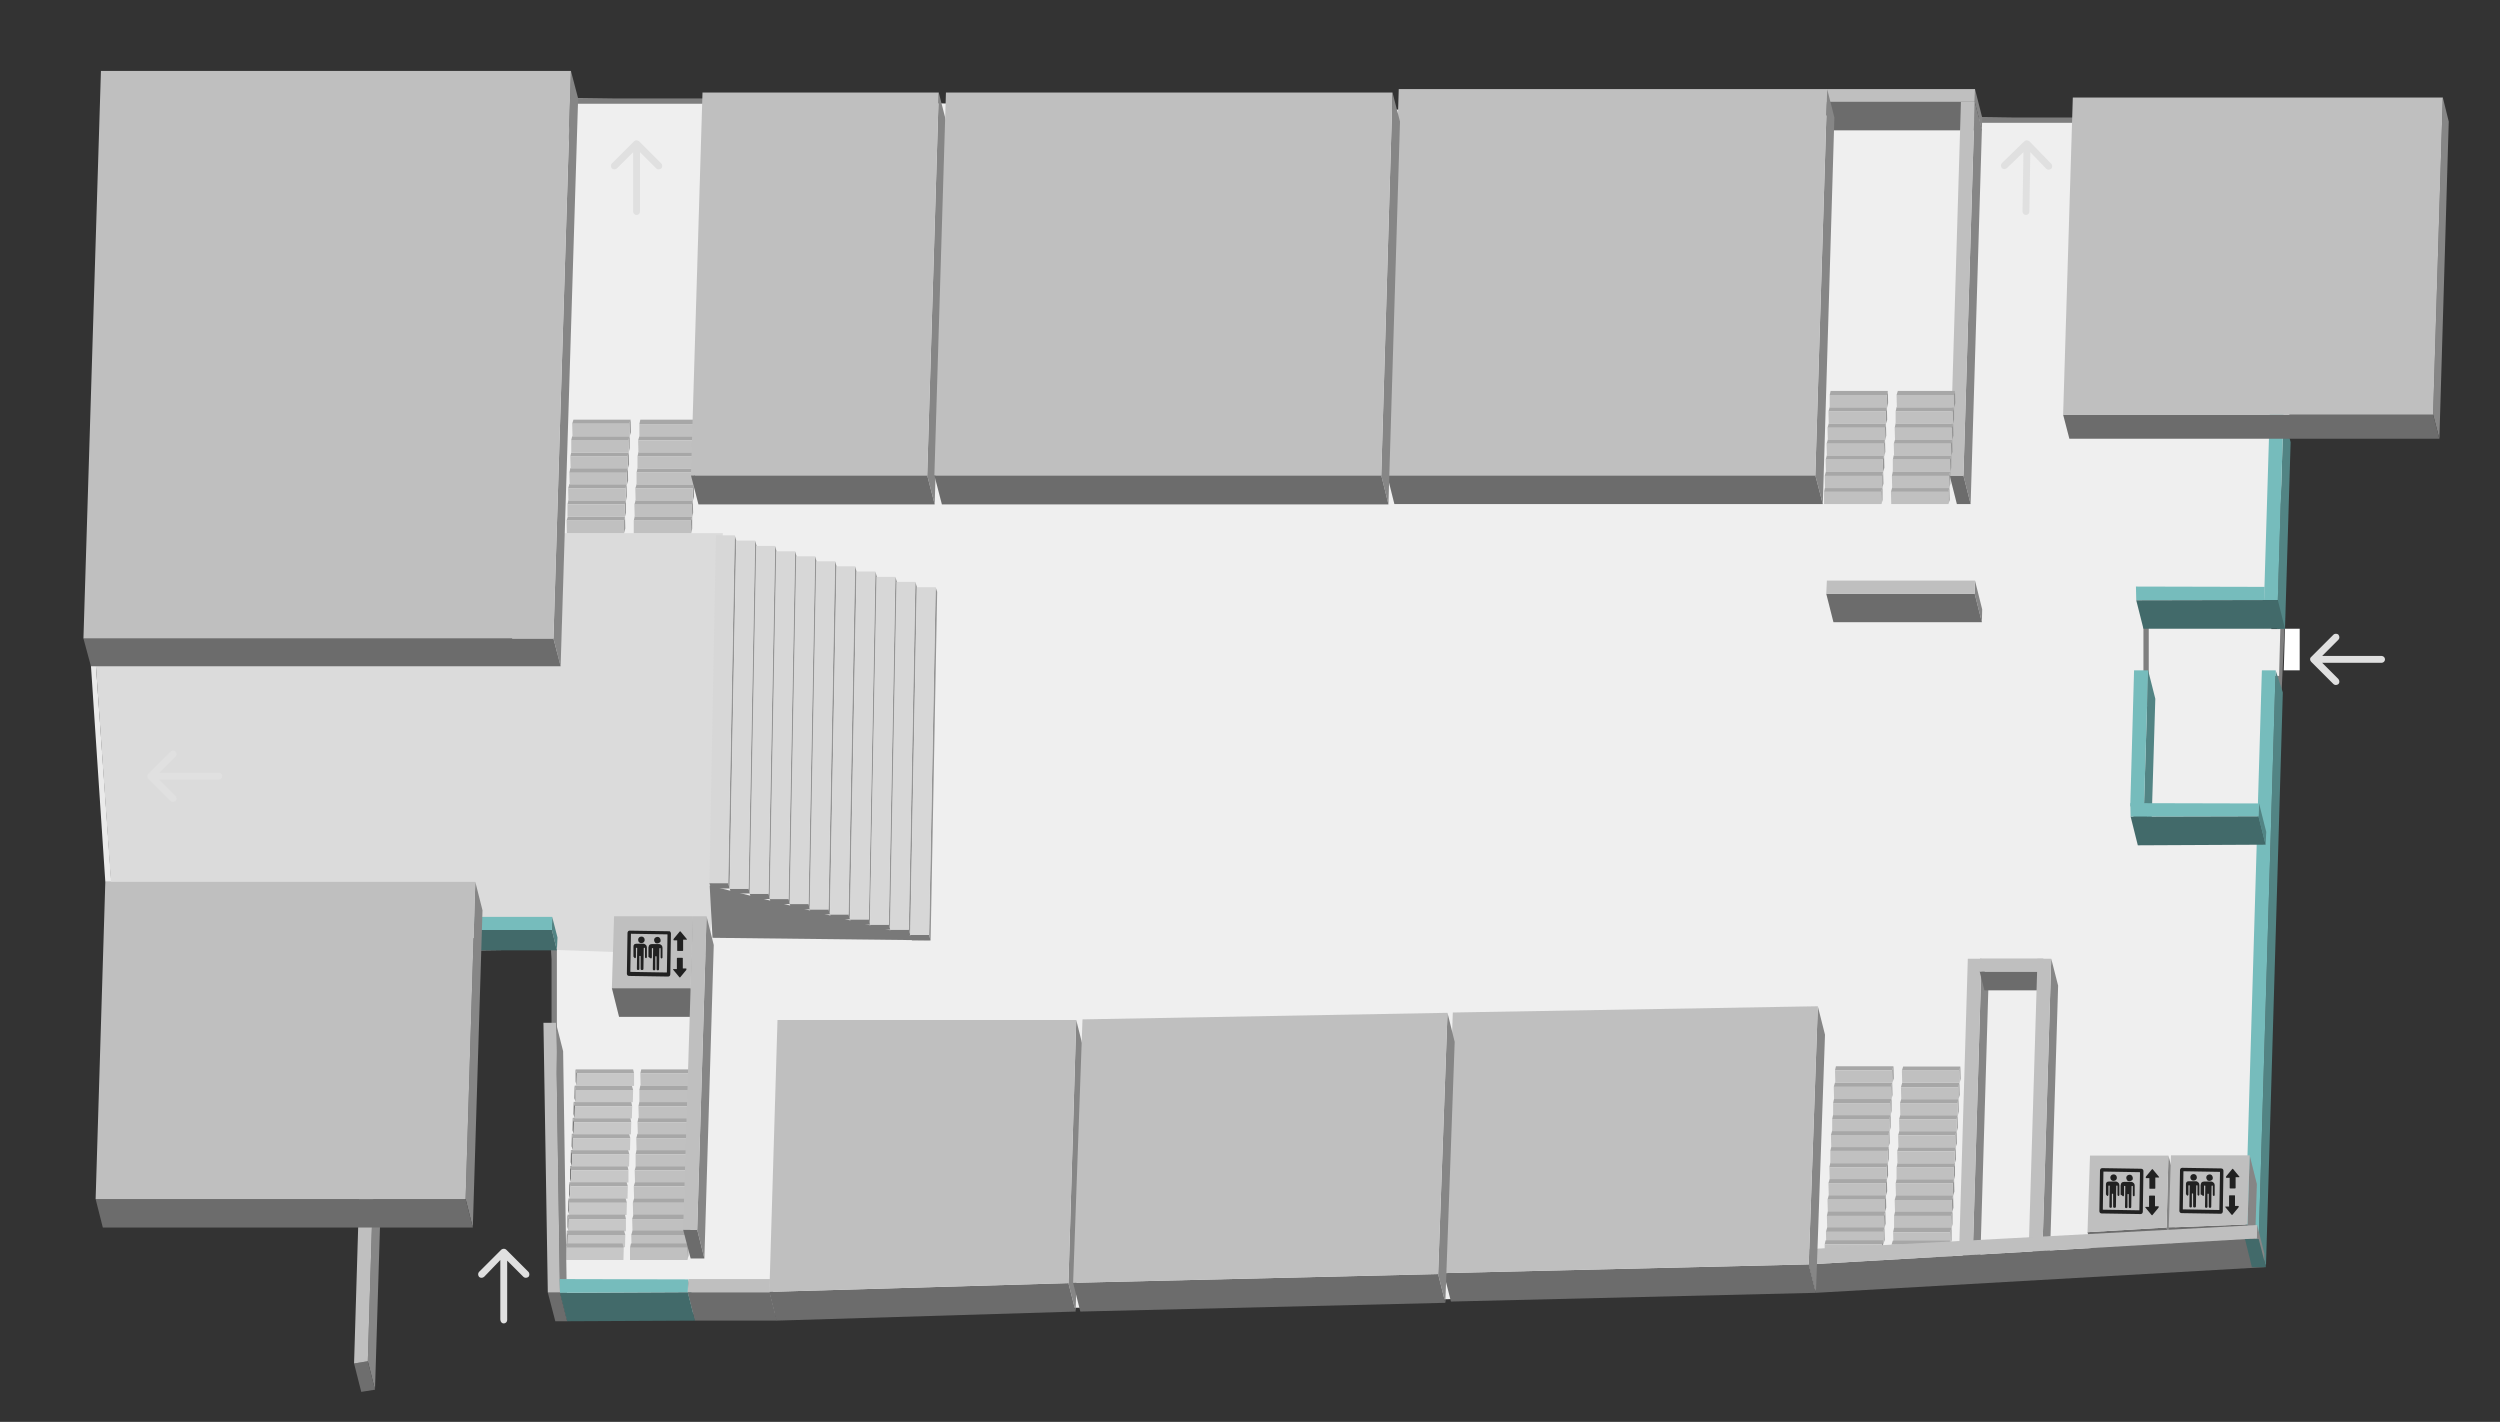 <?xml version="1.0" encoding="utf-8"?>
<!-- Generator: Adobe Illustrator 23.0.1, SVG Export Plug-In . SVG Version: 6.00 Build 0)  -->
<svg version="1.1" id="Layer_1" xmlns="http://www.w3.org/2000/svg" xmlns:xlink="http://www.w3.org/1999/xlink" x="0px" y="0px"
	 viewBox="0 0 800 455" style="enable-background:new 0 0 800 455;" xml:space="preserve">
<rect x="0" y="0" width="800" height="455" fill="#333333" stroke="none"/>
<style type="text/css">
	.st0{fill:#EFEFEF;}
	.st1{fill:#EAEAEA;}
	.st2{fill:#7F7F7F;}
	.st3{fill:#DBDBDB;}
	.st4{enable-background:new    ;}
	.st5{fill:#959595;}
	.st6{fill:#A7A7A7;}
	.st7{fill:#C0C0C0;}
	.st8{fill:#528484;}
	.st9{fill:#76BCBC;}
	.st10{fill:#FFFFFF;}
	.st11{fill:#797979;}
	.st12{fill:#A9A9A9;}
	.st13{fill:#C7C7C7;}
	.st14{fill:#426A6A;}
	.st15{fill:#858585;}
	.st16{fill:#6C6C6C;}
	.st17{fill:#BFBFBF;}
	.st18{fill:#868686;}
	.st19{fill:#6E6E6E;}
	.st20{display:none;fill:#84D3D3;}
	.st21{display:none;fill:#858585;}
	.st22{fill:#E0E0E0;}
	.st23{fill:#D7D7D7;}
	.st24{fill:#212121;}
</style>
<g id="nopointer">
	<polygon class="st0" points="183.5,31.5 742.3,39.1 727.3,183.5 721.5,400.9 585.5,412.5 437.8,416.4 231.6,421 181.5,418.4 
		176.5,303.8 153.5,304.1 173.7,110 	"/>
	<polygon class="st1" points="33.7,282.2 29.1,213 30.7,213 35.6,282.2 	"/>
	
		<rect x="716.6" y="211.7" transform="matrix(4.614633e-02 -0.999 0.999 4.614633e-02 483.661 931.692)" class="st2" width="26.1" height="1.7"/>
	<polygon class="st3" points="30.4,208.9 35.6,283.7 178.2,304 227.2,305.7 231.3,170.6 180.5,170.6 179.4,209.1 	"/>
	<g>
		<g>
			<g>
				<g>
					<g class="st4">
						<g>
							<polygon class="st5" points="625.2,373.6 625.6,372.2 625.6,376.1 625.3,377.5 							"/>
						</g>
						<g>
							<polygon class="st6" points="606.9,373.6 607.2,372.2 625.6,372.2 625.2,373.6 							"/>
						</g>
						<g>
							<polygon class="st7" points="625.2,373.6 625.3,377.5 606.9,377.5 606.9,373.6 							"/>
						</g>
					</g>
				</g>
			</g>
			<g>
				<g>
					<g class="st4">
						<g>
							<polygon class="st5" points="625.5,368.4 625.8,367.1 625.9,371 625.5,372.4 							"/>
						</g>
						<g>
							<polygon class="st6" points="607.1,368.4 607.5,367.1 625.8,367.1 625.5,368.4 							"/>
						</g>
						<g>
							<polygon class="st7" points="625.5,368.4 625.5,372.4 607.2,372.4 607.1,368.4 							"/>
						</g>
					</g>
				</g>
			</g>
			<g>
				<g>
					<g class="st4">
						<g>
							<polygon class="st5" points="625.7,363.3 626.1,361.9 626.2,365.9 625.8,367.2 							"/>
						</g>
						<g>
							<polygon class="st6" points="607.4,363.3 607.8,361.9 626.1,361.9 625.7,363.3 							"/>
						</g>
						<g>
							<polygon class="st7" points="625.7,363.3 625.8,367.2 607.5,367.2 607.4,363.3 							"/>
						</g>
					</g>
				</g>
			</g>
			<g>
				<g>
					<g class="st4">
						<g>
							<polygon class="st5" points="626.1,358.2 626.4,356.8 626.5,360.8 626.2,362.1 							"/>
						</g>
						<g>
							<polygon class="st6" points="607.7,358.2 608.1,356.8 626.4,356.8 626.1,358.2 							"/>
						</g>
						<g>
							<polygon class="st7" points="626.1,358.2 626.2,362.1 607.8,362.1 607.7,358.2 							"/>
						</g>
					</g>
				</g>
			</g>
			<g>
				<g>
					<g class="st4">
						<g>
							<polygon class="st5" points="626.4,353 626.7,351.7 626.8,355.6 626.5,357 							"/>
						</g>
						<g>
							<polygon class="st6" points="608,353 608.4,351.7 626.7,351.7 626.4,353 							"/>
						</g>
						<g>
							<polygon class="st7" points="626.4,353 626.5,357 608.1,357 608,353 							"/>
						</g>
					</g>
				</g>
			</g>
			<g>
				<g>
					<g class="st4">
						<g>
							<polygon class="st5" points="626.7,347.9 627,346.5 627.1,350.4 626.7,351.8 							"/>
						</g>
						<g>
							<polygon class="st6" points="608.3,347.9 608.7,346.5 627,346.5 626.7,347.9 							"/>
						</g>
						<g>
							<polygon class="st7" points="626.7,347.9 626.7,351.8 608.4,351.8 608.3,347.9 							"/>
						</g>
					</g>
				</g>
			</g>
			<g>
				<g>
					<g class="st4">
						<g>
							<polygon class="st5" points="627,342.6 627.3,341.3 627.4,345.2 627.1,346.5 							"/>
						</g>
						<g>
							<polygon class="st6" points="608.6,342.6 609,341.3 627.3,341.3 627,342.6 							"/>
						</g>
						<g>
							<polygon class="st7" points="627,342.6 627.1,346.5 608.7,346.5 608.6,342.6 							"/>
						</g>
					</g>
				</g>
			</g>
		</g>
		<g>
			<g>
				<g class="st4">
					<g>
						<polygon class="st5" points="624.9,378.7 625.3,377.4 625.4,381.3 625,382.7 						"/>
					</g>
					<g>
						<polygon class="st6" points="606.6,378.7 606.9,377.4 625.3,377.4 624.9,378.7 						"/>
					</g>
					<g>
						<polygon class="st7" points="624.9,378.7 625,382.7 606.7,382.7 606.6,378.7 						"/>
					</g>
				</g>
			</g>
		</g>
		<g>
			<g>
				<g class="st4">
					<g>
						<polygon class="st5" points="624.6,384 625,382.6 625.1,386.5 624.7,387.9 						"/>
					</g>
					<g>
						<polygon class="st6" points="606.3,384 606.7,382.6 625,382.6 624.6,384 						"/>
					</g>
					<g>
						<polygon class="st7" points="624.6,384 624.7,387.9 606.4,387.9 606.3,384 						"/>
					</g>
				</g>
			</g>
		</g>
		<g>
			<g>
				<g class="st4">
					<g>
						<polygon class="st5" points="624.4,389.1 624.8,387.8 624.8,391.7 624.5,393.1 						"/>
					</g>
					<g>
						<polygon class="st6" points="606.1,389.1 606.4,387.8 624.8,387.8 624.4,389.1 						"/>
					</g>
					<g>
						<polygon class="st7" points="624.4,389.1 624.5,393.1 606.1,393.1 606.1,389.1 						"/>
					</g>
				</g>
			</g>
		</g>
		<g>
			<g>
				<g class="st4">
					<g>
						<polygon class="st5" points="624.1,394.3 624.5,392.9 624.5,396.8 624.2,398.2 						"/>
					</g>
					<g>
						<polygon class="st6" points="605.8,394.3 606.1,392.9 624.5,392.9 624.1,394.3 						"/>
					</g>
					<g>
						<polygon class="st7" points="624.1,394.3 624.2,398.2 605.9,398.2 605.8,394.3 						"/>
					</g>
				</g>
			</g>
		</g>
		<g>
			<g>
				<g class="st4">
					<g>
						<polygon class="st5" points="623.7,398.3 624,397 624.1,400.9 623.7,402.3 						"/>
					</g>
					<g>
						<polygon class="st6" points="605.3,398.3 605.7,397 624,397 623.7,398.3 						"/>
					</g>
					<g>
						<polygon class="st7" points="623.7,398.3 623.7,402.3 605.4,402.3 605.3,398.3 						"/>
					</g>
				</g>
			</g>
		</g>
	</g>
	<g>
		<g>
			<g>
				<g>
					<g class="st4">
						<g>
							<polygon class="st5" points="603.7,373.5 604.1,372.1 604.2,376.1 603.8,377.4 							"/>
						</g>
						<g>
							<polygon class="st6" points="585.4,373.5 585.7,372.1 604.1,372.1 603.7,373.5 							"/>
						</g>
						<g>
							<polygon class="st7" points="603.7,373.5 603.8,377.4 585.5,377.4 585.4,373.5 							"/>
						</g>
					</g>
				</g>
			</g>
			<g>
				<g>
					<g class="st4">
						<g>
							<polygon class="st5" points="604,368.3 604.4,367 604.4,370.9 604.1,372.3 							"/>
						</g>
						<g>
							<polygon class="st6" points="585.7,368.3 586,367 604.4,367 604,368.3 							"/>
						</g>
						<g>
							<polygon class="st7" points="604,368.3 604.1,372.3 585.7,372.3 585.7,368.3 							"/>
						</g>
					</g>
				</g>
			</g>
			<g>
				<g>
					<g class="st4">
						<g>
							<polygon class="st5" points="604.3,363.2 604.6,361.8 604.7,365.8 604.3,367.1 							"/>
						</g>
						<g>
							<polygon class="st6" points="585.9,363.2 586.3,361.8 604.6,361.8 604.3,363.2 							"/>
						</g>
						<g>
							<polygon class="st7" points="604.3,363.2 604.3,367.1 586,367.1 585.9,363.2 							"/>
						</g>
					</g>
				</g>
			</g>
			<g>
				<g>
					<g class="st4">
						<g>
							<polygon class="st5" points="604.6,358.1 605,356.7 605,360.7 604.7,362 							"/>
						</g>
						<g>
							<polygon class="st6" points="586.3,358.1 586.6,356.7 605,356.7 604.6,358.1 							"/>
						</g>
						<g>
							<polygon class="st7" points="604.6,358.1 604.7,362 586.3,362 586.3,358.1 							"/>
						</g>
					</g>
				</g>
			</g>
			<g>
				<g>
					<g class="st4">
						<g>
							<polygon class="st5" points="604.9,353 605.3,351.6 605.3,355.5 605,356.9 							"/>
						</g>
						<g>
							<polygon class="st6" points="586.6,353 586.9,351.6 605.3,351.6 604.9,353 							"/>
						</g>
						<g>
							<polygon class="st7" points="604.9,353 605,356.9 586.6,356.9 586.6,353 							"/>
						</g>
					</g>
				</g>
			</g>
			<g>
				<g>
					<g class="st4">
						<g>
							<polygon class="st5" points="605.2,347.8 605.5,346.4 605.6,350.4 605.3,351.7 							"/>
						</g>
						<g>
							<polygon class="st6" points="586.8,347.8 587.2,346.4 605.5,346.4 605.2,347.8 							"/>
						</g>
						<g>
							<polygon class="st7" points="605.2,347.8 605.3,351.7 586.9,351.7 586.8,347.8 							"/>
						</g>
					</g>
				</g>
			</g>
			<g>
				<g>
					<g class="st4">
						<g>
							<polygon class="st5" points="605.5,342.5 605.9,341.2 606,345.1 605.6,346.4 							"/>
						</g>
						<g>
							<polygon class="st6" points="587.2,342.5 587.5,341.2 605.9,341.2 605.5,342.5 							"/>
						</g>
						<g>
							<polygon class="st7" points="605.5,342.5 605.6,346.4 587.3,346.4 587.2,342.5 							"/>
						</g>
					</g>
				</g>
			</g>
		</g>
		<g>
			<g>
				<g class="st4">
					<g>
						<polygon class="st5" points="603.5,378.6 603.8,377.3 603.9,381.2 603.5,382.6 						"/>
					</g>
					<g>
						<polygon class="st6" points="585.1,378.6 585.5,377.3 603.8,377.3 603.5,378.6 						"/>
					</g>
					<g>
						<polygon class="st7" points="603.5,378.6 603.5,382.6 585.2,382.6 585.1,378.6 						"/>
					</g>
				</g>
			</g>
		</g>
		<g>
			<g>
				<g class="st4">
					<g>
						<polygon class="st5" points="603.2,383.9 603.5,382.5 603.6,386.4 603.2,387.8 						"/>
					</g>
					<g>
						<polygon class="st6" points="584.8,383.9 585.2,382.5 603.5,382.5 603.2,383.9 						"/>
					</g>
					<g>
						<polygon class="st7" points="603.2,383.9 603.2,387.8 584.9,387.8 584.8,383.9 						"/>
					</g>
				</g>
			</g>
		</g>
		<g>
			<g>
				<g class="st4">
					<g>
						<polygon class="st5" points="602.9,389.1 603.3,387.7 603.4,391.6 603,393 						"/>
					</g>
					<g>
						<polygon class="st6" points="584.6,389.1 584.9,387.7 603.3,387.7 602.9,389.1 						"/>
					</g>
					<g>
						<polygon class="st7" points="602.9,389.1 603,393 584.7,393 584.6,389.1 						"/>
					</g>
				</g>
			</g>
		</g>
		<g>
			<g>
				<g class="st4">
					<g>
						<polygon class="st5" points="602.7,394.2 603,392.8 603.1,396.8 602.7,398.1 						"/>
					</g>
					<g>
						<polygon class="st6" points="584.3,394.2 584.7,392.8 603,392.8 602.7,394.2 						"/>
					</g>
					<g>
						<polygon class="st7" points="602.7,394.2 602.7,398.1 584.4,398.1 584.3,394.2 						"/>
					</g>
				</g>
			</g>
		</g>
		<g>
			<g>
				<g class="st4">
					<g>
						<polygon class="st5" points="602.2,398.2 602.6,396.9 602.6,400.8 602.3,402.2 						"/>
					</g>
					<g>
						<polygon class="st6" points="583.9,398.2 584.2,396.9 602.6,396.9 602.2,398.2 						"/>
					</g>
					<g>
						<polygon class="st7" points="602.2,398.2 602.3,402.2 583.9,402.2 583.9,398.2 						"/>
					</g>
				</g>
			</g>
		</g>
	</g>
	<g>
		<polygon class="st0" points="729.7,201.3 725.3,201.3 724.9,216.3 729.3,216.3 		"/>
		<polygon class="st8" points="731.2,201.2 733,141.5 730.7,132.6 728.6,201.2 		"/>
		<polygon class="st8" points="722.8,396.5 725.1,405.5 730.5,221.6 728.2,214.5 		"/>
		<polygon class="st9" points="723.8,214.5 718.4,396.5 722.8,396.5 728.2,214.5 		"/>
		<polygon class="st9" points="730.7,132.6 726.3,132.6 724.5,192 728.9,192 		"/>
		<polygon class="st0" points="720,201.2 720,214.5 723.8,214.5 724.2,201.2 		"/>
		<polygon class="st10" points="735.9,201.2 731.2,201.2 730.8,214.5 735.9,214.5 		"/>
	</g>
	<g>
		<g>
			<g>
				<g>
					<g class="st4">
						<g>
							<polygon class="st11" points="182.7,378.4 182.4,377.1 182.4,373.1 182.8,374.5 							"/>
						</g>
						<g>
							<polygon class="st12" points="182.8,374.5 182.4,373.1 200.8,373.1 201.1,374.5 							"/>
						</g>
						<g>
							<polygon class="st13" points="201.1,374.5 201.1,378.4 182.7,378.4 182.8,374.5 							"/>
						</g>
					</g>
				</g>
			</g>
			<g>
				<g>
					<g class="st4">
						<g>
							<polygon class="st11" points="183,373.3 182.6,371.9 182.7,368 183.1,369.4 							"/>
						</g>
						<g>
							<polygon class="st12" points="183.1,369.4 182.7,368 201,368 201.4,369.4 							"/>
						</g>
						<g>
							<polygon class="st13" points="201.4,369.4 201.3,373.3 183,373.3 183.1,369.4 							"/>
						</g>
					</g>
				</g>
			</g>
			<g>
				<g>
					<g class="st4">
						<g>
							<polygon class="st11" points="183.3,368.1 182.9,366.8 183,362.8 183.3,364.2 							"/>
						</g>
						<g>
							<polygon class="st12" points="183.3,364.2 183,362.8 201.3,362.8 201.7,364.2 							"/>
						</g>
						<g>
							<polygon class="st13" points="201.7,364.2 201.6,368.1 183.3,368.1 183.3,364.2 							"/>
						</g>
					</g>
				</g>
			</g>
			<g>
				<g>
					<g class="st4">
						<g>
							<polygon class="st11" points="183.6,363 183.2,361.7 183.3,357.7 183.7,359.1 							"/>
						</g>
						<g>
							<polygon class="st12" points="183.7,359.1 183.3,357.7 201.7,357.7 202,359.1 							"/>
						</g>
						<g>
							<polygon class="st13" points="202,359.1 201.9,363 183.6,363 183.7,359.1 							"/>
						</g>
					</g>
				</g>
			</g>
			<g>
				<g>
					<g class="st4">
						<g>
							<polygon class="st11" points="183.9,357.9 183.5,356.5 183.6,352.6 184,354 							"/>
						</g>
						<g>
							<polygon class="st12" points="184,354 183.6,352.6 202,352.6 202.3,354 							"/>
						</g>
						<g>
							<polygon class="st13" points="202.3,354 202.2,357.9 183.9,357.9 184,354 							"/>
						</g>
					</g>
				</g>
			</g>
			<g>
				<g>
					<g class="st4">
						<g>
							<polygon class="st11" points="184.2,352.7 183.8,351.4 183.9,347.4 184.2,348.8 							"/>
						</g>
						<g>
							<polygon class="st12" points="184.2,348.8 183.9,347.4 202.2,347.4 202.6,348.8 							"/>
						</g>
						<g>
							<polygon class="st13" points="202.6,348.8 202.5,352.7 184.2,352.7 184.2,348.8 							"/>
						</g>
					</g>
				</g>
			</g>
			<g>
				<g>
					<g class="st4">
						<g>
							<polygon class="st11" points="184.5,347.5 184.2,346.1 184.2,342.2 184.6,343.5 							"/>
						</g>
						<g>
							<polygon class="st12" points="184.6,343.5 184.2,342.2 202.6,342.2 202.9,343.5 							"/>
						</g>
						<g>
							<polygon class="st13" points="202.9,343.5 202.9,347.5 184.5,347.5 184.6,343.5 							"/>
						</g>
					</g>
				</g>
			</g>
		</g>
		<g>
			<g>
				<g class="st4">
					<g>
						<polygon class="st11" points="182.4,383.6 182.1,382.2 182.2,378.3 182.5,379.6 						"/>
					</g>
					<g>
						<polygon class="st12" points="182.5,379.6 182.2,378.3 200.5,378.3 200.9,379.6 						"/>
					</g>
					<g>
						<polygon class="st13" points="200.9,379.6 200.8,383.6 182.4,383.6 182.5,379.6 						"/>
					</g>
				</g>
			</g>
		</g>
		<g>
			<g>
				<g class="st4">
					<g>
						<polygon class="st11" points="182.2,388.8 181.8,387.4 181.9,383.5 182.2,384.9 						"/>
					</g>
					<g>
						<polygon class="st12" points="182.2,384.9 181.9,383.5 200.2,383.5 200.6,384.9 						"/>
					</g>
					<g>
						<polygon class="st13" points="200.6,384.9 200.5,388.8 182.2,388.8 182.2,384.9 						"/>
					</g>
				</g>
			</g>
		</g>
		<g>
			<g>
				<g class="st4">
					<g>
						<polygon class="st11" points="181.9,394 181.6,392.6 181.6,388.7 182,390.1 						"/>
					</g>
					<g>
						<polygon class="st12" points="182,390.1 181.6,388.7 200,388.7 200.3,390.1 						"/>
					</g>
					<g>
						<polygon class="st13" points="200.3,390.1 200.3,394 181.9,394 182,390.1 						"/>
					</g>
				</g>
			</g>
		</g>
		<g>
			<g>
				<g class="st4">
					<g>
						<polygon class="st11" points="181.6,399.1 181.3,397.8 181.4,393.8 181.7,395.2 						"/>
					</g>
					<g>
						<polygon class="st12" points="181.7,395.2 181.4,393.8 199.7,393.8 200.1,395.2 						"/>
					</g>
					<g>
						<polygon class="st13" points="200.1,395.2 200,399.1 181.6,399.1 181.7,395.2 						"/>
					</g>
				</g>
			</g>
		</g>
		<g>
			<g>
				<g class="st4">
					<g>
						<polygon class="st11" points="181.2,403.2 180.8,401.8 180.9,397.9 181.3,399.3 						"/>
					</g>
					<g>
						<polygon class="st12" points="181.3,399.3 180.9,397.9 199.2,397.9 199.6,399.3 						"/>
					</g>
					<g>
						<polygon class="st13" points="199.6,399.3 199.5,403.2 181.2,403.2 181.3,399.3 						"/>
					</g>
				</g>
			</g>
		</g>
	</g>
	<g>
		<g>
			<g>
				<g>
					<g class="st4">
						<g>
							<polygon class="st5" points="221.4,374.5 221.8,373.1 221.9,377.1 221.5,378.4 							"/>
						</g>
						<g>
							<polygon class="st6" points="203.1,374.5 203.5,373.1 221.8,373.1 221.4,374.5 							"/>
						</g>
						<g>
							<polygon class="st7" points="221.4,374.5 221.5,378.4 203.2,378.4 203.1,374.5 							"/>
						</g>
					</g>
				</g>
			</g>
			<g>
				<g>
					<g class="st4">
						<g>
							<polygon class="st5" points="221.7,369.4 222.1,368 222.1,371.9 221.8,373.3 							"/>
						</g>
						<g>
							<polygon class="st6" points="203.4,369.4 203.7,368 222.1,368 221.7,369.4 							"/>
						</g>
						<g>
							<polygon class="st7" points="221.7,369.4 221.8,373.3 203.4,373.3 203.4,369.4 							"/>
						</g>
					</g>
				</g>
			</g>
			<g>
				<g>
					<g class="st4">
						<g>
							<polygon class="st5" points="222,364.2 222.3,362.8 222.4,366.8 222.1,368.1 							"/>
						</g>
						<g>
							<polygon class="st6" points="203.6,364.2 204,362.8 222.3,362.8 222,364.2 							"/>
						</g>
						<g>
							<polygon class="st7" points="222,364.2 222.1,368.1 203.7,368.1 203.6,364.2 							"/>
						</g>
					</g>
				</g>
			</g>
			<g>
				<g>
					<g class="st4">
						<g>
							<polygon class="st5" points="222.3,359.1 222.7,357.7 222.8,361.7 222.4,363 							"/>
						</g>
						<g>
							<polygon class="st6" points="204,359.1 204.3,357.7 222.7,357.7 222.3,359.1 							"/>
						</g>
						<g>
							<polygon class="st7" points="222.3,359.1 222.4,363 204.1,363 204,359.1 							"/>
						</g>
					</g>
				</g>
			</g>
			<g>
				<g>
					<g class="st4">
						<g>
							<polygon class="st5" points="222.6,354 223,352.6 223.1,356.5 222.7,357.9 							"/>
						</g>
						<g>
							<polygon class="st6" points="204.3,354 204.6,352.6 223,352.6 222.6,354 							"/>
						</g>
						<g>
							<polygon class="st7" points="222.6,354 222.7,357.9 204.4,357.9 204.3,354 							"/>
						</g>
					</g>
				</g>
			</g>
			<g>
				<g>
					<g class="st4">
						<g>
							<polygon class="st5" points="222.9,348.8 223.2,347.4 223.3,351.4 223,352.7 							"/>
						</g>
						<g>
							<polygon class="st6" points="204.6,348.8 204.9,347.4 223.2,347.4 222.9,348.8 							"/>
						</g>
						<g>
							<polygon class="st7" points="222.9,348.8 223,352.7 204.6,352.7 204.6,348.8 							"/>
						</g>
					</g>
				</g>
			</g>
			<g>
				<g>
					<g class="st4">
						<g>
							<polygon class="st5" points="223.2,343.5 223.6,342.2 223.7,346.1 223.3,347.5 							"/>
						</g>
						<g>
							<polygon class="st6" points="204.9,343.5 205.2,342.2 223.6,342.2 223.2,343.5 							"/>
						</g>
						<g>
							<polygon class="st7" points="223.2,343.5 223.3,347.5 205,347.5 204.9,343.5 							"/>
						</g>
					</g>
				</g>
			</g>
		</g>
		<g>
			<g>
				<g class="st4">
					<g>
						<polygon class="st5" points="221.2,379.6 221.5,378.3 221.6,382.2 221.2,383.6 						"/>
					</g>
					<g>
						<polygon class="st6" points="202.8,379.6 203.2,378.3 221.5,378.3 221.2,379.6 						"/>
					</g>
					<g>
						<polygon class="st7" points="221.2,379.6 221.2,383.6 202.9,383.6 202.8,379.6 						"/>
					</g>
				</g>
			</g>
		</g>
		<g>
			<g>
				<g class="st4">
					<g>
						<polygon class="st5" points="220.9,384.9 221.2,383.5 221.3,387.4 221,388.8 						"/>
					</g>
					<g>
						<polygon class="st6" points="202.5,384.9 202.9,383.5 221.2,383.5 220.9,384.9 						"/>
					</g>
					<g>
						<polygon class="st7" points="220.9,384.9 221,388.8 202.6,388.8 202.5,384.9 						"/>
					</g>
				</g>
			</g>
		</g>
		<g>
			<g>
				<g class="st4">
					<g>
						<polygon class="st5" points="220.6,390.1 221,388.7 221.1,392.6 220.7,394 						"/>
					</g>
					<g>
						<polygon class="st6" points="202.3,390.1 202.7,388.7 221,388.7 220.6,390.1 						"/>
					</g>
					<g>
						<polygon class="st7" points="220.6,390.1 220.7,394 202.4,394 202.3,390.1 						"/>
					</g>
				</g>
			</g>
		</g>
		<g>
			<g>
				<g class="st4">
					<g>
						<polygon class="st5" points="220.4,395.2 220.7,393.8 220.8,397.8 220.4,399.1 						"/>
					</g>
					<g>
						<polygon class="st6" points="202,395.2 202.4,393.8 220.7,393.8 220.4,395.2 						"/>
					</g>
					<g>
						<polygon class="st7" points="220.4,395.2 220.4,399.1 202.1,399.1 202,395.2 						"/>
					</g>
				</g>
			</g>
		</g>
		<g>
			<g>
				<g class="st4">
					<g>
						<polygon class="st5" points="219.9,399.3 220.3,397.9 220.3,401.8 220,403.2 						"/>
					</g>
					<g>
						<polygon class="st6" points="201.6,399.3 201.9,397.9 220.3,397.9 219.9,399.3 						"/>
					</g>
					<g>
						<polygon class="st7" points="219.9,399.3 220,403.2 201.6,403.2 201.6,399.3 						"/>
					</g>
				</g>
			</g>
		</g>
	</g>
	<g>
		<g>
			<g>
				<g class="st4">
					<g>
						<polygon class="st5" points="221.1,166.6 221.5,165.3 221.5,169.2 221.2,170.6 						"/>
					</g>
					<g>
						<polygon class="st6" points="202.8,166.6 203.1,165.3 221.5,165.3 221.1,166.6 						"/>
					</g>
					<g>
						<polygon class="st7" points="221.1,166.6 221.2,170.6 202.8,170.6 202.8,166.6 						"/>
					</g>
				</g>
			</g>
		</g>
		<g>
			<g>
				<g class="st4">
					<g>
						<polygon class="st5" points="221.4,161.5 221.7,160.1 221.8,164.1 221.5,165.4 						"/>
					</g>
					<g>
						<polygon class="st6" points="203,161.5 203.4,160.1 221.7,160.1 221.4,161.5 						"/>
					</g>
					<g>
						<polygon class="st7" points="221.4,161.5 221.5,165.4 203.1,165.4 203,161.5 						"/>
					</g>
				</g>
			</g>
		</g>
		<g>
			<g>
				<g class="st4">
					<g>
						<polygon class="st5" points="221.7,156.3 222,155 222.1,158.9 221.7,160.3 						"/>
					</g>
					<g>
						<polygon class="st6" points="203.3,156.3 203.7,155 222,155 221.7,156.3 						"/>
					</g>
					<g>
						<polygon class="st7" points="221.7,156.3 221.7,160.3 203.4,160.3 203.3,156.3 						"/>
					</g>
				</g>
			</g>
		</g>
		<g>
			<g>
				<g class="st4">
					<g>
						<polygon class="st5" points="222,151.2 222.4,149.9 222.4,153.8 222.1,155.2 						"/>
					</g>
					<g>
						<polygon class="st6" points="203.7,151.2 204,149.9 222.4,149.9 222,151.2 						"/>
					</g>
					<g>
						<polygon class="st7" points="222,151.2 222.1,155.2 203.7,155.2 203.7,151.2 						"/>
					</g>
				</g>
			</g>
		</g>
		<g>
			<g>
				<g class="st4">
					<g>
						<polygon class="st5" points="222.3,146.1 222.6,144.7 222.7,148.7 222.4,150 						"/>
					</g>
					<g>
						<polygon class="st6" points="204,146.1 204.3,144.7 222.6,144.7 222.3,146.1 						"/>
					</g>
					<g>
						<polygon class="st7" points="222.3,146.1 222.4,150 204,150 204,146.1 						"/>
					</g>
				</g>
			</g>
		</g>
		<g>
			<g>
				<g class="st4">
					<g>
						<polygon class="st5" points="222.6,140.9 222.9,139.6 223,143.5 222.6,144.9 						"/>
					</g>
					<g>
						<polygon class="st6" points="204.2,140.9 204.6,139.6 222.9,139.6 222.6,140.9 						"/>
					</g>
					<g>
						<polygon class="st7" points="222.6,140.9 222.6,144.9 204.3,144.9 204.2,140.9 						"/>
					</g>
				</g>
			</g>
		</g>
		<g>
			<g>
				<g class="st4">
					<g>
						<polygon class="st5" points="222.9,135.7 223.3,134.3 223.3,138.2 223,139.6 						"/>
					</g>
					<g>
						<polygon class="st6" points="204.6,135.7 204.9,134.3 223.3,134.3 222.9,135.7 						"/>
					</g>
					<g>
						<polygon class="st7" points="222.9,135.7 223,139.6 204.6,139.6 204.6,135.7 						"/>
					</g>
				</g>
			</g>
		</g>
	</g>
	<rect x="685.9" y="199.5" class="st2" width="1.7" height="26.1"/>
	<rect x="176.5" y="303.8" class="st2" width="1.7" height="26.1"/>
	<g>
		<g>
			<g class="st4">
				<g>
					<polygon class="st9" points="683.5,187.7 724.7,187.8 724.5,192 683.6,192.1 					"/>
				</g>
				<g>
					<polygon class="st14" points="728.9,192 731.2,201.2 685.9,201.2 683.6,192.1 					"/>
				</g>
			</g>
		</g>
	</g>
	<g>
		<g>
			<g class="st4">
				<g>
					<polygon class="st8" points="687.4,214.5 689.7,223.6 688.4,266.5 686.1,257.4 					"/>
				</g>
				<g>
					<polygon class="st14" points="686.1,257.4 688.4,266.5 684,266.5 681.7,257.4 					"/>
				</g>
				<g>
					<polygon class="st9" points="687.4,214.5 686.1,257.4 681.7,257.4 682.9,214.5 					"/>
				</g>
			</g>
		</g>
	</g>
	<g>
		<g>
			<g class="st4">
				<g>
					<polygon class="st15" points="177.9,327.3 180.2,336.4 181.5,422.8 179.2,413.6 					"/>
				</g>
				<g>
					<polygon class="st16" points="179.2,413.6 181.5,422.8 177.7,422.8 175.3,413.6 					"/>
				</g>
				<g>
					<polygon class="st17" points="177.9,327.3 179.2,413.6 175.3,413.6 173.9,327.3 					"/>
				</g>
			</g>
		</g>
	</g>
	<g>
		<g>
			<g class="st4">
				<g>
					<polygon class="st8" points="220.2,409.4 222.5,418.5 222.4,422.6 220.1,413.5 					"/>
				</g>
				<g>
					<polygon class="st14" points="220.1,413.5 222.4,422.6 181.5,422.8 179.2,413.7 					"/>
				</g>
				<g>
					<polygon class="st9" points="179.1,409.3 220.2,409.4 220.1,413.5 179.2,413.7 					"/>
				</g>
			</g>
		</g>
	</g>
	<g>
		<g>
			<g class="st4">
				<g>
					<polygon class="st18" points="246.4,409.3 248.7,418.4 248.6,422.6 246.3,413.5 					"/>
				</g>
				<g>
					<polygon class="st16" points="246.3,413.5 248.6,422.6 222.4,422.6 220.1,413.5 					"/>
				</g>
				<g>
					<polygon class="st17" points="246.4,409.3 246.3,413.5 220.1,413.5 220.3,409.3 					"/>
				</g>
			</g>
		</g>
	</g>
	<g>
		<g>
			<g class="st4">
				<g>
					<polygon class="st8" points="722.9,257.1 725.2,266.2 725,270.3 722.7,261.2 					"/>
				</g>
				<g>
					<polygon class="st14" points="722.7,261.2 725,270.3 684.1,270.5 681.8,261.3 					"/>
				</g>
				<g>
					<polygon class="st9" points="681.7,257 722.9,257.1 722.7,261.2 681.8,261.3 					"/>
				</g>
			</g>
		</g>
	</g>
	<rect x="633.7" y="37.6" class="st2" width="30.6" height="1.7"/>
	<rect x="183.5" y="31.5" class="st2" width="42.3" height="1.7"/>
	<g>
		<g>
			<g class="st4">
				<g>
					<polygon class="st18" points="221.7,293.2 224,302.3 223.3,325.4 221,316.2 					"/>
				</g>
				<g>
					<polygon class="st16" points="221,316.2 223.3,325.4 198.1,325.4 195.8,316.2 					"/>
				</g>
				<g>
					<polygon class="st17" points="221.7,293.2 221,316.2 195.8,316.2 196.5,293.2 					"/>
				</g>
			</g>
		</g>
	</g>
	<g>
		<g>
			<g class="st4">
				<g>
					<polygon class="st18" points="693.9,369.8 696.3,378.9 695.6,401.9 693.3,392.8 					"/>
				</g>
				<g>
					<polygon class="st16" points="693.3,392.8 695.6,401.9 670.4,403.4 668,394.3 					"/>
				</g>
				<g>
					<polygon class="st17" points="693.9,369.8 693.3,392.8 668,394.3 668.8,369.8 					"/>
				</g>
			</g>
		</g>
	</g>
	<g>
		<g>
			<g class="st4">
				<g>
					<polygon class="st18" points="719.9,369.7 722.2,378.9 721.5,400.9 719.2,391.8 					"/>
				</g>
				<g>
					<polygon class="st16" points="719.2,391.8 721.5,400.9 696.3,401.9 694,392.8 					"/>
				</g>
				<g>
					<polygon class="st17" points="719.9,369.7 719.2,391.8 694,392.8 694.7,369.7 					"/>
				</g>
			</g>
		</g>
	</g>
	<g>
		<g>
			<g class="st4">
				<g>
					<polygon class="st18" points="632,28.5 634.3,37.6 634.2,41.7 631.9,32.6 					"/>
				</g>
				<g>
					<polygon class="st16" points="631.9,32.6 634.2,41.7 586.7,41.7 584.4,32.6 					"/>
				</g>
				<g>
					<polygon class="st17" points="632,28.5 631.9,32.6 584.4,32.6 584.6,28.5 					"/>
				</g>
			</g>
		</g>
	</g>
	<g>
		<g>
			<g class="st4">
				<g>
					<polygon class="st18" points="634.1,306.8 636.3,315.5 633.6,406.2 631.4,397.5 					"/>
				</g>
				<g>
					<polygon class="st16" points="631.4,397.5 633.6,406.2 629.2,406.2 627,397.5 					"/>
				</g>
				<g>
					<polygon class="st17" points="634.1,306.8 631.4,397.5 627,397.5 629.7,306.8 					"/>
				</g>
			</g>
		</g>
	</g>
	<g>
		<g>
			<g class="st4">
				<g>
					<polygon class="st18" points="119.3,383.3 121.6,392.4 120,444.7 117.7,435.6 					"/>
				</g>
				<g>
					<polygon class="st19" points="117.7,435.6 120,444.7 115.6,445.4 113.3,436.3 					"/>
				</g>
				<g>
					<polygon class="st17" points="119.3,383.3 117.7,435.6 113.3,436.3 114.9,383.3 					"/>
				</g>
			</g>
		</g>
	</g>
	<g>
		<g>
			<g class="st4">
				<g>
					<polygon class="st18" points="226.1,293.2 228.4,302.4 225.4,402.7 223.1,393.5 					"/>
				</g>
				<g>
					<polygon class="st16" points="223.1,393.5 225.4,402.7 221,402.7 218.6,393.5 					"/>
				</g>
				<g>
					<polygon class="st17" points="226.1,293.2 223.1,393.5 218.6,393.5 221.7,293.2 					"/>
				</g>
			</g>
		</g>
	</g>
	<g>
		<g>
			<g class="st4">
				<g>
					<polygon class="st18" points="653.8,306.7 655.4,312.7 655.2,316.9 653.7,310.9 					"/>
				</g>
				<g>
					<polygon class="st16" points="653.7,310.9 655.2,316.9 635,316.9 633.5,310.9 					"/>
				</g>
				<g>
					<polygon class="st17" points="653.8,306.7 653.7,310.9 633.5,310.9 633.6,306.7 					"/>
				</g>
			</g>
		</g>
	</g>
	<g>
		<g>
			<g class="st4">
				<g>
					<polygon class="st18" points="656.4,306.8 658.6,315.4 655.9,404.6 653.7,396 					"/>
				</g>
				<g>
					<polygon class="st16" points="653.7,396 655.9,404.6 651.5,404.6 649.3,396 					"/>
				</g>
				<g>
					<polygon class="st17" points="656.4,306.8 653.7,396 649.3,396 652,306.8 					"/>
				</g>
			</g>
		</g>
	</g>
	<g>
		<g>
			<g class="st4">
				<g>
					<polygon class="st18" points="722.3,392 724.6,401.2 724.6,405.5 722.2,396.3 					"/>
				</g>
				<g>
					<polygon class="st16" points="722.2,396.3 724.6,405.5 581.1,413.7 578.8,404.6 					"/>
				</g>
				<g>
					<polygon class="st17" points="722.3,392 722.2,396.3 578.8,404.6 578.9,399.7 					"/>
				</g>
			</g>
		</g>
	</g>
	<g>
		<polygon class="st14" points="722.8,396.5 725.1,405.5 720.6,405.5 718.4,396.5 		"/>
	</g>
	<polygon class="st20" points="26.7,204.4 31.5,204.4 37.8,282.4 33.7,282.4 	"/>
	<polygon class="st21" points="31.5,204.1 33.7,217.8 38.3,282.1 37.8,282.1 	"/>
	<g>
		<g>
			<g class="st4">
				<g>
					<polygon class="st18" points="631.9,32.6 634.2,41.7 630.6,161.3 628.3,152.2 					"/>
				</g>
				<g>
					<polygon class="st16" points="628.3,152.2 630.6,161.3 626.2,161.3 623.9,152.2 					"/>
				</g>
				<g>
					<polygon class="st17" points="631.9,32.6 628.3,152.2 623.9,152.2 627.5,32.6 					"/>
				</g>
			</g>
		</g>
	</g>
	<g>
		<path class="st22" d="M160.4,399.9l-7.1,7.1c-0.4,0.4-0.4,1.1,0,1.6c0.4,0.4,1.1,0.4,1.6,0l5.2-5.4v19c0,0.8,0.5,1.3,1.1,1.3
			s1.1-0.5,1.1-1.1v-19l5.2,5.2c0.4,0.4,1.1,0.4,1.6,0c0.2-0.2,0.3-0.5,0.3-0.8s-0.1-0.6-0.3-0.8l-7.1-7.1
			C161.6,399.5,160.9,399.5,160.4,399.9z"/>
	</g>
	<g>
		<path class="st22" d="M739.6,211.8l7.1,7.1c0.4,0.4,1.1,0.4,1.6,0c0.4-0.4,0.4-1.1,0-1.6l-5.2-5.2h19c0.6,0,1.1-0.5,1.1-1.1
			s-0.5-1.1-1.1-1.1h-19l5.2-5.2c0.4-0.4,0.4-1.1,0-1.6c-0.2-0.2-0.5-0.3-0.8-0.3s-0.6,0.1-0.8,0.3l-7.1,7.1
			C739.1,210.6,739.1,211.3,739.6,211.8z"/>
	</g>
	<g>
		<path class="st22" d="M647.8,45.2l-7.2,7c-0.4,0.4-0.4,1.1,0,1.6c0.4,0.4,1.1,0.4,1.6,0l5.3-5.1l-0.3,19c0,0.6,0.5,1.1,1.1,1.1
			s1.1-0.5,1.1-1.1l0.3-19l5.1,5.3c0.4,0.4,1.1,0.4,1.6,0c0.2-0.2,0.3-0.5,0.3-0.8s-0.1-0.6-0.3-0.8l-7-7.2
			C648.9,44.8,648.2,44.8,647.8,45.2z"/>
	</g>
	<g>
		<path class="st22" d="M202.9,45.2l-7.1,7.1c-0.4,0.4-0.4,1.1,0,1.6c0.4,0.4,1.1,0.4,1.6,0l5.2-5.2v19c0,0.6,0.5,1.1,1.1,1.1
			s1.1-0.5,1.1-1.1v-19l5.2,5.2c0.4,0.4,1.1,0.4,1.6,0c0.2-0.2,0.3-0.5,0.3-0.8s-0.1-0.6-0.3-0.8l-7.1-7.1
			C204,44.8,203.3,44.8,202.9,45.2z"/>
	</g>
	<g>
		<g>
			<g>
				<g class="st4">
					<g>
						<polygon class="st5" points="199.7,166.6 200,165.3 200.1,169.1 199.7,170.6 						"/>
					</g>
					<g>
						<polygon class="st6" points="181.3,166.6 181.7,165.3 200,165.3 199.7,166.6 						"/>
					</g>
					<g>
						<polygon class="st7" points="199.7,166.6 199.7,170.6 181.4,170.6 181.3,166.6 						"/>
					</g>
				</g>
			</g>
		</g>
		<g>
			<g>
				<g class="st4">
					<g>
						<polygon class="st5" points="199.9,161.4 200.3,160.1 200.3,164.1 200,165.3 						"/>
					</g>
					<g>
						<polygon class="st6" points="181.6,161.4 181.9,160.1 200.3,160.1 199.9,161.4 						"/>
					</g>
					<g>
						<polygon class="st7" points="199.9,161.4 200,165.3 181.6,165.3 181.6,161.4 						"/>
					</g>
				</g>
			</g>
		</g>
		<g>
			<g>
				<g class="st4">
					<g>
						<polygon class="st5" points="200.2,156.3 200.5,154.9 200.6,158.8 200.3,160.3 						"/>
					</g>
					<g>
						<polygon class="st6" points="181.8,156.3 182.2,154.9 200.5,154.9 200.2,156.3 						"/>
					</g>
					<g>
						<polygon class="st7" points="200.2,156.3 200.3,160.3 181.9,160.3 181.8,156.3 						"/>
					</g>
				</g>
			</g>
		</g>
		<g>
			<g>
				<g class="st4">
					<g>
						<polygon class="st5" points="200.5,151.3 200.9,149.8 201,153.8 200.6,155.1 						"/>
					</g>
					<g>
						<polygon class="st6" points="182.2,151.3 182.5,149.8 200.9,149.8 200.5,151.3 						"/>
					</g>
					<g>
						<polygon class="st7" points="200.5,151.3 200.6,155.1 182.3,155.1 182.2,151.3 						"/>
					</g>
				</g>
			</g>
		</g>
		<g>
			<g>
				<g class="st4">
					<g>
						<polygon class="st5" points="200.8,146.1 201.2,144.8 201.3,148.6 200.9,149.9 						"/>
					</g>
					<g>
						<polygon class="st6" points="182.5,146.1 182.8,144.8 201.2,144.8 200.8,146.1 						"/>
					</g>
					<g>
						<polygon class="st7" points="200.8,146.1 200.9,149.9 182.6,149.9 182.5,146.1 						"/>
					</g>
				</g>
			</g>
		</g>
		<g>
			<g>
				<g class="st4">
					<g>
						<polygon class="st5" points="201.1,140.8 201.5,139.6 201.5,143.4 201.2,144.8 						"/>
					</g>
					<g>
						<polygon class="st6" points="182.8,140.8 183.1,139.6 201.5,139.6 201.1,140.8 						"/>
					</g>
					<g>
						<polygon class="st7" points="201.1,140.8 201.2,144.8 182.8,144.8 182.8,140.8 						"/>
					</g>
				</g>
			</g>
		</g>
		<g>
			<g>
				<g class="st4">
					<g>
						<polygon class="st5" points="201.4,135.6 201.8,134.3 201.9,138.3 201.5,139.6 						"/>
					</g>
					<g>
						<polygon class="st6" points="183.1,135.6 183.5,134.3 201.8,134.3 201.4,135.6 						"/>
					</g>
					<g>
						<polygon class="st7" points="201.4,135.6 201.5,139.6 183.2,139.6 183.1,135.6 						"/>
					</g>
				</g>
			</g>
		</g>
	</g>
	<g>
		<g>
			<g>
				<g class="st4">
					<g>
						<polygon class="st5" points="623.5,157.4 623.8,156 623.9,160 623.5,161.3 						"/>
					</g>
					<g>
						<polygon class="st6" points="605.1,157.4 605.5,156 623.8,156 623.5,157.4 						"/>
					</g>
					<g>
						<polygon class="st7" points="623.5,157.4 623.5,161.3 605.2,161.3 605.1,157.4 						"/>
					</g>
				</g>
			</g>
		</g>
		<g>
			<g>
				<g class="st4">
					<g>
						<polygon class="st5" points="623.7,152.3 624.1,150.9 624.1,154.8 623.8,156.2 						"/>
					</g>
					<g>
						<polygon class="st6" points="605.4,152.3 605.7,150.9 624.1,150.9 623.7,152.3 						"/>
					</g>
					<g>
						<polygon class="st7" points="623.7,152.3 623.8,156.2 605.5,156.2 605.4,152.3 						"/>
					</g>
				</g>
			</g>
		</g>
		<g>
			<g>
				<g class="st4">
					<g>
						<polygon class="st5" points="624,147.1 624.4,145.7 624.4,149.7 624.1,151 						"/>
					</g>
					<g>
						<polygon class="st6" points="605.7,147.1 606,145.7 624.4,145.7 624,147.1 						"/>
					</g>
					<g>
						<polygon class="st7" points="624,147.1 624.1,151 605.7,151 605.7,147.1 						"/>
					</g>
				</g>
			</g>
		</g>
		<g>
			<g>
				<g class="st4">
					<g>
						<polygon class="st5" points="624.3,142 624.7,140.7 624.8,144.6 624.4,145.9 						"/>
					</g>
					<g>
						<polygon class="st6" points="606,142 606.4,140.7 624.7,140.7 624.3,142 						"/>
					</g>
					<g>
						<polygon class="st7" points="624.3,142 624.4,145.9 606.1,145.9 606,142 						"/>
					</g>
				</g>
			</g>
		</g>
		<g>
			<g>
				<g class="st4">
					<g>
						<polygon class="st5" points="624.6,136.9 625,135.5 625.1,139.4 624.7,140.8 						"/>
					</g>
					<g>
						<polygon class="st6" points="606.3,136.9 606.6,135.5 625,135.5 624.6,136.9 						"/>
					</g>
					<g>
						<polygon class="st7" points="624.6,136.9 624.7,140.8 606.4,140.8 606.3,136.9 						"/>
					</g>
				</g>
			</g>
		</g>
		<g>
			<g>
				<g class="st4">
					<g>
						<polygon class="st5" points="624.9,131.7 625.3,130.3 625.3,134.3 625,135.6 						"/>
					</g>
					<g>
						<polygon class="st6" points="606.6,131.7 606.9,130.3 625.3,130.3 624.9,131.7 						"/>
					</g>
					<g>
						<polygon class="st7" points="624.9,131.7 625,135.6 606.6,135.6 606.6,131.7 						"/>
					</g>
				</g>
			</g>
		</g>
		<g>
			<g>
				<g class="st4">
					<g>
						<polygon class="st5" points="625.2,126.4 625.6,125.1 625.7,129 625.3,130.4 						"/>
					</g>
					<g>
						<polygon class="st6" points="606.9,126.4 607.3,125.1 625.6,125.1 625.2,126.4 						"/>
					</g>
					<g>
						<polygon class="st7" points="625.2,126.4 625.3,130.4 607,130.4 606.9,126.4 						"/>
					</g>
				</g>
			</g>
		</g>
	</g>
	<g>
		<g>
			<g class="st4">
				<g>
					<polygon class="st5" points="602,157.4 602.4,156 602.4,160 602.1,161.3 					"/>
				</g>
				<g>
					<polygon class="st6" points="583.7,157.4 584,156 602.4,156 602,157.4 					"/>
				</g>
				<g>
					<polygon class="st7" points="602,157.4 602.1,161.3 583.7,161.3 583.7,157.4 					"/>
				</g>
			</g>
		</g>
	</g>
	<g>
		<g>
			<g class="st4">
				<g>
					<polygon class="st5" points="602.3,152.3 602.6,150.9 602.7,154.8 602.3,156.2 					"/>
				</g>
				<g>
					<polygon class="st6" points="583.9,152.3 584.3,150.9 602.6,150.9 602.3,152.3 					"/>
				</g>
				<g>
					<polygon class="st7" points="602.3,152.3 602.3,156.2 584,156.2 583.9,152.3 					"/>
				</g>
			</g>
		</g>
	</g>
	<g>
		<g>
			<g class="st4">
				<g>
					<polygon class="st5" points="602.5,147.1 602.9,145.7 603,149.7 602.6,151 					"/>
				</g>
				<g>
					<polygon class="st6" points="584.2,147.1 584.6,145.7 602.9,145.7 602.5,147.1 					"/>
				</g>
				<g>
					<polygon class="st7" points="602.5,147.1 602.6,151 584.3,151 584.2,147.1 					"/>
				</g>
			</g>
		</g>
	</g>
	<g>
		<g>
			<g class="st4">
				<g>
					<polygon class="st5" points="602.9,142 603.2,140.7 603.3,144.6 603,145.9 					"/>
				</g>
				<g>
					<polygon class="st6" points="584.5,142 584.9,140.7 603.2,140.7 602.9,142 					"/>
				</g>
				<g>
					<polygon class="st7" points="602.9,142 603,145.9 584.6,145.9 584.5,142 					"/>
				</g>
			</g>
		</g>
	</g>
	<g>
		<g>
			<g class="st4">
				<g>
					<polygon class="st5" points="603.2,136.9 603.5,135.5 603.6,139.4 603.3,140.8 					"/>
				</g>
				<g>
					<polygon class="st6" points="584.8,136.9 585.2,135.5 603.5,135.5 603.2,136.9 					"/>
				</g>
				<g>
					<polygon class="st7" points="603.2,136.9 603.3,140.8 584.9,140.8 584.8,136.9 					"/>
				</g>
			</g>
		</g>
	</g>
	<g>
		<g>
			<g class="st4">
				<g>
					<polygon class="st5" points="603.5,131.7 603.8,130.3 603.9,134.3 603.5,135.6 					"/>
				</g>
				<g>
					<polygon class="st6" points="585.1,131.7 585.5,130.3 603.8,130.3 603.5,131.7 					"/>
				</g>
				<g>
					<polygon class="st7" points="603.5,131.7 603.5,135.6 585.2,135.6 585.1,131.7 					"/>
				</g>
			</g>
		</g>
	</g>
	<g>
		<g>
			<g class="st4">
				<g>
					<polygon class="st5" points="603.8,126.4 604.1,125.1 604.2,129 603.9,130.4 					"/>
				</g>
				<g>
					<polygon class="st6" points="585.5,126.4 585.8,125.1 604.1,125.1 603.8,126.4 					"/>
				</g>
				<g>
					<polygon class="st7" points="603.8,126.4 603.9,130.4 585.5,130.4 585.5,126.4 					"/>
				</g>
			</g>
		</g>
	</g>
	<g>
		<g>
			<g>
				<g class="st4">
					<g>
						<polygon class="st5" points="235.1,171.3 235.6,172.9 233.5,284.3 233,282.6 						"/>
					</g>
					<g>
						<polygon class="st11" points="233,282.6 233.5,284.3 227.5,284.3 227,282.6 						"/>
					</g>
					<g>
						<polygon class="st23" points="235.1,171.3 233,282.6 227,282.6 229.1,171.3 						"/>
					</g>
				</g>
			</g>
		</g>
		<g>
			<g>
				<g class="st4">
					<g>
						<polygon class="st5" points="241.6,173 242.1,174.6 240,285.9 239.5,284.4 						"/>
					</g>
					<g>
						<polygon class="st11" points="239.5,284.4 240,285.9 234,285.9 233.5,284.4 						"/>
					</g>
					<g>
						<polygon class="st23" points="241.6,173 239.5,284.4 233.5,284.4 235.6,173 						"/>
					</g>
				</g>
			</g>
		</g>
		<g>
			<g>
				<g class="st4">
					<g>
						<polygon class="st5" points="248,174.7 248.5,176.4 246.4,287.7 245.9,286 						"/>
					</g>
					<g>
						<polygon class="st11" points="245.9,286 246.4,287.7 240.4,287.7 239.9,286 						"/>
					</g>
					<g>
						<polygon class="st23" points="248,174.7 245.9,286 239.9,286 242,174.7 						"/>
					</g>
				</g>
			</g>
		</g>
		<g>
			<g>
				<g class="st4">
					<g>
						<polygon class="st5" points="254.4,176.4 254.9,178 252.8,289.3 252.3,287.7 						"/>
					</g>
					<g>
						<polygon class="st11" points="252.3,287.7 252.8,289.3 246.8,289.3 246.3,287.7 						"/>
					</g>
					<g>
						<polygon class="st23" points="254.4,176.4 252.3,287.7 246.3,287.7 248.4,176.4 						"/>
					</g>
				</g>
			</g>
		</g>
		<g>
			<g>
				<g class="st4">
					<g>
						<polygon class="st5" points="260.8,178 261.3,179.6 259.2,291 258.7,289.3 						"/>
					</g>
					<g>
						<polygon class="st11" points="258.7,289.3 259.2,291 253.2,291 252.7,289.3 						"/>
					</g>
					<g>
						<polygon class="st23" points="260.8,178 258.7,289.3 252.7,289.3 254.8,178 						"/>
					</g>
				</g>
			</g>
		</g>
		<g>
			<g>
				<g class="st4">
					<g>
						<polygon class="st5" points="267.2,179.6 267.7,181.2 265.6,292.6 265.1,291 						"/>
					</g>
					<g>
						<polygon class="st11" points="265.1,291 265.6,292.6 259.6,292.6 259.1,291 						"/>
					</g>
					<g>
						<polygon class="st23" points="267.2,179.6 265.1,291 259.1,291 261.2,179.6 						"/>
					</g>
				</g>
			</g>
		</g>
		<g>
			<g>
				<g class="st4">
					<g>
						<polygon class="st5" points="273.6,181.2 274.1,182.9 272,294.2 271.5,292.6 						"/>
					</g>
					<g>
						<polygon class="st11" points="271.5,292.6 272,294.2 266.1,294.2 265.6,292.6 						"/>
					</g>
					<g>
						<polygon class="st23" points="273.6,181.2 271.5,292.6 265.6,292.6 267.7,181.2 						"/>
					</g>
				</g>
			</g>
		</g>
		<g>
			<g>
				<g class="st4">
					<g>
						<polygon class="st5" points="280.1,182.9 280.6,184.5 278.4,295.9 278,294.2 						"/>
					</g>
					<g>
						<polygon class="st11" points="278,294.2 278.4,295.9 272.5,295.9 272,294.2 						"/>
					</g>
					<g>
						<polygon class="st23" points="280.1,182.9 278,294.2 272,294.2 274.1,182.9 						"/>
					</g>
				</g>
			</g>
		</g>
		<g>
			<g>
				<g class="st4">
					<g>
						<polygon class="st5" points="286.5,184.6 287,186.1 284.9,297.5 284.4,295.9 						"/>
					</g>
					<g>
						<polygon class="st11" points="284.4,295.9 284.9,297.5 278.9,297.5 278.4,295.9 						"/>
					</g>
					<g>
						<polygon class="st23" points="286.5,184.6 284.4,295.9 278.4,295.9 280.5,184.6 						"/>
					</g>
				</g>
			</g>
		</g>
		<g>
			<g>
				<g class="st4">
					<g>
						<polygon class="st5" points="292.9,186.2 293.4,187.8 291.3,299.2 290.8,297.5 						"/>
					</g>
					<g>
						<polygon class="st11" points="290.8,297.5 291.3,299.2 285.3,299.2 284.8,297.5 						"/>
					</g>
					<g>
						<polygon class="st23" points="292.9,186.2 290.8,297.5 284.8,297.5 286.9,186.2 						"/>
					</g>
				</g>
			</g>
		</g>
		<g>
			<g>
				<g class="st4">
					<g>
						<polygon class="st5" points="299.4,187.9 299.9,189.4 297.8,300.9 297.3,299.2 						"/>
					</g>
					<g>
						<polygon class="st11" points="297.3,299.2 297.8,300.9 291.8,300.9 291.3,299.2 						"/>
					</g>
					<g>
						<polygon class="st23" points="299.4,187.9 297.3,299.2 291.3,299.2 293.4,187.9 						"/>
					</g>
				</g>
			</g>
		</g>
	</g>
	<g>
		<path class="st22" d="M47.5,249.2l7.1,7.1c0.4,0.4,1.1,0.4,1.6,0c0.4-0.4,0.4-1.1,0-1.6l-5.2-5.2h19c0.6,0,1.1-0.5,1.1-1.1
			s-0.5-1.1-1.1-1.1H51l5.2-5.2c0.4-0.4,0.4-1.1,0-1.6c-0.2-0.2-0.5-0.3-0.8-0.3s-0.6,0.1-0.8,0.3l-7.1,7.1
			C47,247.9,47,248.7,47.5,249.2z"/>
	</g>
	<polyline class="st11" points="227.1,283.4 228,300.1 297.8,300.9 	"/>
	<g>
		<g>
			<path class="st24" d="M675.6,377.6c-0.2-0.2-0.3-0.5-0.3-0.8s0.1-0.5,0.3-0.7s0.5-0.3,0.8-0.3s0.5,0.1,0.7,0.3
				c0.2,0.2,0.3,0.5,0.3,0.8s-0.1,0.5-0.3,0.7s-0.5,0.3-0.8,0.3S675.8,377.8,675.6,377.6z M674.2,382.6c0.1,0.1,0.1,0.1,0.2,0.1
				s0.2,0,0.2-0.1s0.1-0.1,0.1-0.3v-2.7v-0.1c0,0,0-0.1,0.1-0.1h0.1h0.1c0,0,0.1,0,0.1,0.1l-0.1,6.6c0,0.1,0,0.2,0.1,0.3
				c0.1,0.1,0.2,0.1,0.3,0.1s0.2,0,0.3-0.1s0.1-0.2,0.1-0.3v-2.6v-1.4c0-0.1,0-0.1,0.1-0.1s0.1,0,0.1,0h0.1c0.1,0,0.1,0.1,0.1,0.1
				v1.4v2.6c0,0.1,0,0.2,0.1,0.3c0.1,0.1,0.2,0.1,0.3,0.1s0.3,0,0.4-0.1c0.1-0.1,0.1-0.2,0.1-0.3l0.1-6.6c0,0,0-0.1,0.1-0.1h0.1h0.1
				c0,0,0.1,0,0.1,0.1v0.1v2.7c0,0.1,0,0.2,0.1,0.3c0.1,0.1,0.1,0.1,0.2,0.1s0.2,0,0.2-0.1c0.1-0.1,0.1-0.1,0.1-0.3v-3
				c0-0.3-0.1-0.6-0.3-0.8c-0.2-0.2-0.5-0.4-0.8-0.4h-1.2l0,0h-1.1c-0.3,0-0.6,0.1-0.7,0.3c-0.2,0.2-0.2,0.5-0.2,0.8v3
				C674.1,382.5,674.1,382.5,674.2,382.6z M685.7,374.2c0.1,0.1,0.2,0.3,0.2,0.5l-0.2,13.1c0,0.2-0.1,0.3-0.2,0.5
				c-0.1,0.1-0.3,0.2-0.5,0.2l-12.5-0.2c-0.2,0-0.4-0.1-0.5-0.2s-0.2-0.3-0.2-0.5l0.2-13.1c0-0.2,0.1-0.3,0.2-0.5
				c0.1-0.1,0.3-0.2,0.5-0.2l12.5,0.2C685.4,374,685.5,374.1,685.7,374.2z M684.8,375.1l-11.7-0.2l-0.2,12.2l11.7,0.2L684.8,375.1
				L684.8,375.1z M681.4,378c0.3,0,0.5-0.1,0.8-0.3s0.3-0.4,0.3-0.7s-0.1-0.5-0.3-0.8c-0.2-0.2-0.4-0.3-0.7-0.3s-0.5,0.1-0.8,0.3
				c-0.2,0.2-0.3,0.4-0.3,0.7s0.1,0.5,0.3,0.8C680.8,377.9,681.1,378,681.4,378z M679.2,382.7c0.1,0.1,0.1,0.1,0.2,0.1
				s0.2,0,0.2-0.1s0.1-0.1,0.1-0.3v-2.7v-0.1c0,0,0-0.1,0.1-0.1h0.1h0.1c0,0,0.1,0,0.1,0.1l-0.1,6.6c0,0.1,0,0.2,0.1,0.3
				c0.1,0.1,0.2,0.1,0.3,0.1s0.2,0,0.3-0.1s0.1-0.2,0.1-0.3v-2.6v-1.4c0-0.1,0-0.1,0.1-0.1s0.1,0,0.1,0h0.1c0.1,0,0.1,0.1,0.1,0.1
				v1.4v2.6c0,0.1,0,0.2,0.1,0.3c0.1,0.1,0.2,0.1,0.3,0.1s0.2,0,0.3-0.1s0.1-0.2,0.1-0.3l0.1-6.6c0,0,0-0.1,0.1-0.1h0.1h0.1
				c0,0,0.1,0,0.1,0.1v0.1v2.7c0,0.1,0,0.2,0.1,0.3c0.1,0.1,0.1,0.1,0.2,0.1s0.2,0,0.2-0.1c0.1-0.1,0.1-0.1,0.1-0.3v-3
				c0-0.3-0.1-0.6-0.3-0.8c-0.2-0.2-0.5-0.4-0.8-0.4h-1.2l0,0l0,0h-1.1c-0.3,0-0.6,0.1-0.8,0.3c-0.2,0.2-0.2,0.5-0.3,0.8v3
				C679.1,382.5,679.1,382.6,679.2,382.7z M690.6,386c-0.4,0-1,0-1,0s0-0.2,0-0.4c0-0.8,0-2.3,0-2.9c0,0,0-0.1-0.2-0.1s-1.3,0-1.5,0
				s-0.2,0.2-0.2,0.2c0,0.6,0,2.1,0,2.9c0,0.3,0,0.5,0,0.5s-0.8,0-1.1,0s0,0.3,0,0.3l1.9,2.3c0,0,0.2,0.2,0.3,0
				c0.2-0.2,1.9-2.3,1.9-2.3S691,386,690.6,386z M686.8,377c0.4,0,1,0,1,0s0,0.2,0,0.4c0,0.8,0,2.3,0,2.9c0,0,0,0.1,0.2,0.1
				s1.3,0,1.5,0s0.2-0.2,0.2-0.2c0-0.6,0-2.1,0-2.9c0-0.3,0-0.5,0-0.5s0.8,0,1.1,0s0-0.3,0-0.3l-1.9-2.3c0,0-0.2-0.2-0.3,0
				c-0.2,0.2-1.9,2.3-1.9,2.3S686.5,377,686.8,377z"/>
		</g>
	</g>
	<g>
		<g>
			<path class="st24" d="M701.2,377.5c-0.2-0.2-0.3-0.5-0.3-0.8s0.1-0.5,0.3-0.7s0.5-0.3,0.8-0.3s0.5,0.1,0.7,0.3
				c0.2,0.2,0.3,0.5,0.3,0.8s-0.1,0.5-0.3,0.7s-0.5,0.3-0.8,0.3C701.6,377.8,701.4,377.7,701.2,377.5z M699.8,382.5
				c0.1,0.1,0.1,0.1,0.2,0.1c0.1,0,0.2,0,0.2-0.1c0.1-0.1,0.1-0.1,0.1-0.3v-2.7v-0.1c0,0,0-0.1,0.1-0.1s0.1,0,0.1,0h0.1
				c0,0,0.1,0,0.1,0.1l-0.1,6.6c0,0.1,0,0.2,0.1,0.3c0.1,0.1,0.2,0.1,0.3,0.1s0.2,0,0.3-0.1s0.1-0.2,0.1-0.3v-2.6V382
				c0-0.1,0-0.1,0.1-0.1s0.1,0,0.1,0h0.1l0.1,0.1v1.4v2.6c0,0.1,0,0.2,0.1,0.3c0.1,0.1,0.2,0.1,0.3,0.1s0.3,0,0.4-0.1
				c0.1-0.1,0.1-0.2,0.1-0.3l0.1-6.6c0,0,0-0.1,0.1-0.1h0.1h0.1c0,0,0.1,0,0.1,0.1v0.1v2.7c0,0.1,0,0.2,0.1,0.3
				c0.1,0.1,0.1,0.1,0.2,0.1c0.1,0,0.2,0,0.2-0.1c0.1-0.1,0.1-0.1,0.1-0.3v-3c0-0.3-0.1-0.6-0.3-0.8s-0.5-0.4-0.8-0.4h-1.2l0,0h-1.1
				c-0.3,0-0.6,0.1-0.7,0.3c-0.2,0.2-0.2,0.5-0.2,0.8v3C699.7,382.4,699.7,382.4,699.8,382.5z M711.3,374.1c0.1,0.1,0.2,0.3,0.2,0.5
				l-0.2,13.1c0,0.2-0.1,0.3-0.2,0.5c-0.1,0.1-0.3,0.2-0.5,0.2l-12.5-0.2c-0.2,0-0.4-0.1-0.5-0.2s-0.2-0.3-0.2-0.5l0.2-13.1
				c0-0.2,0.1-0.3,0.2-0.5c0.1-0.1,0.3-0.2,0.5-0.2l12.5,0.2C711,373.9,711.2,374,711.3,374.1z M710.4,375l-11.7-0.2l-0.2,12.2
				l11.7,0.2L710.4,375L710.4,375z M707,377.9c0.3,0,0.5-0.1,0.8-0.3s0.3-0.4,0.3-0.7s-0.1-0.5-0.3-0.8c-0.2-0.2-0.4-0.3-0.7-0.3
				s-0.5,0.1-0.8,0.3c-0.2,0.2-0.3,0.4-0.3,0.7c0,0.3,0.1,0.5,0.3,0.8C706.4,377.8,706.7,377.9,707,377.9z M704.8,382.6
				c0.1,0.1,0.1,0.1,0.2,0.1c0.1,0,0.2,0,0.2-0.1c0.1-0.1,0.1-0.1,0.1-0.3v-2.7v-0.1c0,0,0-0.1,0.1-0.1s0.1,0,0.1,0h0.1
				c0,0,0.1,0,0.1,0.1l-0.1,6.6c0,0.1,0,0.2,0.1,0.3c0.1,0.1,0.2,0.1,0.3,0.1s0.2,0,0.3-0.1s0.1-0.2,0.1-0.3v-2.6v-1.4
				c0-0.1,0-0.1,0.1-0.1s0.1,0,0.1,0h0.1c0.1,0,0.1,0.1,0.1,0.1v1.4v2.6c0,0.1,0,0.2,0.1,0.3c0.1,0.1,0.2,0.1,0.3,0.1s0.2,0,0.3-0.1
				s0.1-0.2,0.1-0.3l0.1-6.6c0,0,0-0.1,0.1-0.1h0.1h0.1c0,0,0.1,0,0.1,0.1v0.1v2.7c0,0.1,0,0.2,0.1,0.3c0.1,0.1,0.1,0.1,0.2,0.1
				c0.1,0,0.2,0,0.2-0.1c0.1-0.1,0.1-0.1,0.1-0.3v-3c0-0.3-0.1-0.6-0.3-0.8c-0.2-0.2-0.5-0.4-0.8-0.4h-1.2l0,0l0,0h-1.1
				c-0.3,0-0.6,0.1-0.8,0.3c-0.2,0.2-0.2,0.5-0.3,0.8v3C704.7,382.4,704.8,382.5,704.8,382.6z M716.2,385.9c-0.4,0-1,0-1,0
				s0-0.2,0-0.4c0-0.8,0-2.3,0-2.9c0,0,0-0.1-0.2-0.1s-1.3,0-1.5,0s-0.2,0.2-0.2,0.2c0,0.6,0,2.1,0,2.9c0,0.3,0,0.5,0,0.5
				s-0.8,0-1.1,0s0,0.3,0,0.3l1.9,2.3c0,0,0.2,0.2,0.3,0c0.2-0.2,1.9-2.3,1.9-2.3S716.6,385.9,716.2,385.9z M712.5,376.9
				c0.4,0,1,0,1,0s0,0.2,0,0.4c0,0.8,0,2.3,0,2.9c0,0,0,0.1,0.2,0.1s1.3,0,1.5,0s0.2-0.2,0.2-0.2c0-0.6,0-2.1,0-2.9
				c0-0.3,0-0.5,0-0.5s0.8,0,1.1,0s0-0.3,0-0.3l-1.9-2.3c0,0-0.2-0.2-0.3,0c-0.2,0.2-1.9,2.3-1.9,2.3S712.1,376.9,712.5,376.9z"/>
		</g>
	</g>
	<g>
		<g>
			<path class="st24" d="M204.5,301.5c-0.2-0.2-0.3-0.5-0.3-0.8s0.1-0.5,0.3-0.7s0.5-0.3,0.8-0.3s0.5,0.1,0.7,0.3
				c0.2,0.2,0.3,0.5,0.3,0.8s-0.1,0.5-0.3,0.7s-0.5,0.3-0.8,0.3S204.7,301.7,204.5,301.5z M203,306.5c0.1,0.1,0.1,0.1,0.2,0.1
				c0.1,0,0.2,0,0.2-0.1c0.1-0.1,0.1-0.1,0.1-0.3v-2.7v-0.1c0,0,0-0.1,0.1-0.1h0.1h0.1c0,0,0.1,0,0.1,0.1l-0.1,6.6
				c0,0.1,0,0.2,0.1,0.3c0.1,0.1,0.2,0.1,0.3,0.1s0.2,0,0.3-0.1s0.1-0.2,0.1-0.3v-2.6V306c0-0.1,0-0.1,0.1-0.1s0.1,0,0.1,0h0.1
				c0.1,0,0.1,0.1,0.1,0.1v1.4v2.6c0,0.1,0,0.2,0.1,0.3c0.1,0.1,0.2,0.1,0.3,0.1s0.3,0,0.4-0.1c0.1-0.1,0.1-0.2,0.1-0.3l0.1-6.6
				c0,0,0-0.1,0.1-0.1s0.1,0,0.1,0h0.1c0,0,0.1,0,0.1,0.1v0.1v2.7c0,0.1,0,0.2,0.1,0.3s0.1,0.1,0.2,0.1c0.1,0,0.2,0,0.2-0.1
				c0.1-0.1,0.1-0.1,0.1-0.3v-3c0-0.3-0.1-0.6-0.3-0.8c-0.2-0.2-0.5-0.4-0.8-0.4h-1.2l0,0h-1.1c-0.3,0-0.6,0.1-0.7,0.3
				c-0.2,0.2-0.2,0.5-0.2,0.8v3C202.9,306.4,203,306.5,203,306.5z M214.5,298.2c0.1,0.1,0.2,0.3,0.2,0.5l-0.2,13.1
				c0,0.2-0.1,0.3-0.2,0.5c-0.1,0.1-0.3,0.2-0.5,0.2l-12.5-0.2c-0.2,0-0.4-0.1-0.5-0.2s-0.2-0.3-0.2-0.5l0.2-13.1
				c0-0.2,0.1-0.3,0.2-0.5c0.1-0.1,0.3-0.2,0.5-0.2L214,298C214.3,298,214.4,298,214.5,298.2z M213.6,299l-11.7-0.2l-0.2,12.2
				l11.7,0.2L213.6,299L213.6,299z M210.3,301.9c0.3,0,0.5-0.1,0.8-0.3s0.3-0.4,0.3-0.7s-0.1-0.5-0.3-0.8c-0.2-0.2-0.4-0.3-0.7-0.3
				s-0.5,0.1-0.8,0.3c-0.2,0.2-0.3,0.4-0.3,0.7s0.1,0.5,0.3,0.8C209.7,301.8,210,301.9,210.3,301.9z M208.1,306.6
				c0.1,0.1,0.1,0.1,0.2,0.1s0.2,0,0.2-0.1s0.1-0.1,0.1-0.3v-2.7v-0.1c0,0,0-0.1,0.1-0.1h0.1h0.1c0,0,0.1,0,0.1,0.1l-0.1,6.6
				c0,0.1,0,0.2,0.1,0.3c0.1,0.1,0.2,0.1,0.3,0.1s0.2,0,0.3-0.1s0.1-0.2,0.1-0.3v-2.6v-1.4c0-0.1,0-0.1,0.1-0.1s0.1,0,0.1,0h0.1
				c0.1,0,0.1,0.1,0.1,0.1v1.4v2.6c0,0.1,0,0.2,0.1,0.3c0.1,0.1,0.2,0.1,0.3,0.1s0.2,0,0.3-0.1s0.1-0.2,0.1-0.3l0.1-6.6
				c0,0,0-0.1,0.1-0.1h0.1h0.1c0,0,0.1,0,0.1,0.1v0.1v2.7c0,0.1,0,0.2,0.1,0.3c0.1,0.1,0.1,0.1,0.2,0.1c0.1,0,0.2,0,0.2-0.1
				c0.1-0.1,0.1-0.1,0.1-0.3v-3c0-0.3-0.1-0.6-0.3-0.8c-0.2-0.2-0.5-0.4-0.8-0.4h-1.2l0,0l0,0h-1.1c-0.3,0-0.6,0.1-0.8,0.3
				c-0.2,0.2-0.2,0.5-0.3,0.8v3C208,306.5,208,306.5,208.1,306.6z M219.5,309.9c-0.4,0-1,0-1,0s0-0.2,0-0.4c0-0.8,0-2.3,0-2.9
				c0,0,0-0.1-0.2-0.1s-1.3,0-1.5,0s-0.2,0.2-0.2,0.2c0,0.6,0,2.1,0,2.9c0,0.3,0,0.5,0,0.5s-0.8,0-1.1,0s0,0.3,0,0.3l1.9,2.3
				c0,0,0.2,0.2,0.3,0c0.2-0.2,1.9-2.3,1.9-2.3S219.8,309.9,219.5,309.9z M215.7,300.9c0.4,0,1,0,1,0s0,0.2,0,0.4c0,0.8,0,2.3,0,2.9
				c0,0,0,0.1,0.2,0.1s1.3,0,1.5,0s0.2-0.2,0.2-0.2c0-0.6,0-2.1,0-2.9c0-0.3,0-0.5,0-0.5s0.8,0,1.1,0s0-0.3,0-0.3l-1.9-2.3
				c0,0-0.2-0.2-0.3,0c-0.2,0.2-1.9,2.3-1.9,2.3S215.3,300.9,215.7,300.9z"/>
		</g>
	</g>
	<g>
		<g>
			<g class="st4">
				<g>
					<polygon class="st8" points="176.7,293.4 178.4,300 178.2,304.1 176.6,297.6 					"/>
				</g>
				<g>
					<polygon class="st14" points="176.6,297.6 178.2,304.1 153.5,304.1 151.8,297.6 					"/>
				</g>
				<g>
					<polygon class="st9" points="176.7,293.4 176.6,297.6 151.8,297.6 151.9,293.4 					"/>
				</g>
			</g>
		</g>
	</g>
</g>
<g id="landmark-feri">
	<g id="alfa">
		<g>
			<g class="st4">
				<g>
					<polygon class="st18" points="182.7,22.7 185,31.5 179.4,213.2 177.1,204.3 					"/>
				</g>
				<g>
					<polygon class="st16" points="177.1,204.3 179.4,213.2 29.1,213.2 26.7,204.3 					"/>
				</g>
				<polygon class="st17" points="182.7,22.7 177.1,204.3 26.7,204.3 32.3,22.7 				"/>
			</g>
		</g>
	</g>
	<g id="Referat">
		<g>
			<g class="st4">
				<g>
					<polygon class="st18" points="781.7,31.2 783.6,38.9 780.6,140.4 778.6,132.7 					"/>
				</g>
				<g>
					<polygon class="st16" points="778.6,132.7 780.6,140.4 662.2,140.4 660.2,132.7 					"/>
				</g>
				<g>
					<polygon class="st17" points="781.7,31.2 778.6,132.7 660.2,132.7 663.3,31.2 					"/>
				</g>
			</g>
		</g>
	</g>
	<g id="Oglasna_deska">
		<g>
			<g class="st4">
				<g>
					<polygon class="st18" points="632,185.8 634.3,195 634.2,199.1 631.9,190 					"/>
				</g>
				<g>
					<polygon class="st16" points="631.9,190 634.2,199.1 586.7,199.1 584.4,190 					"/>
				</g>
				<g>
					<polygon class="st17" points="632,185.8 631.9,190 584.4,190 584.6,185.8 					"/>
				</g>
			</g>
		</g>
	</g>
	<g id="beta">
		<g>
			<g class="st4">
				<g>
					<polygon class="st18" points="152.1,282.2 154.4,291.3 151.3,392.8 149,383.7 					"/>
				</g>
				<g>
					<polygon class="st16" points="149,383.7 151.3,392.8 32.9,392.8 30.6,383.7 					"/>
				</g>
				<g>
					<polygon class="st17" points="152.1,282.2 149,383.7 30.6,383.7 33.7,282.2 					"/>
				</g>
			</g>
		</g>
	</g>
	<g id="P-04">
		<g>
			<g class="st4">
				<g>
					<polygon class="st18" points="581.7,322 584,331.1 581.1,413.7 578.8,404.6 					"/>
				</g>
				<g>
					<polygon class="st16" points="578.8,404.6 581.1,413.7 464.3,416.5 462,407.4 					"/>
				</g>
				<g>
					<polygon class="st17" points="581.7,322 578.8,404.6 462,407.4 464.9,324 					"/>
				</g>
			</g>
		</g>
	</g>
	<g id="P-01">
		<g>
			<g class="st4">
				<g>
					<polygon class="st18" points="584.7,28.5 587,37.6 583.3,161.3 580.9,152.1 					"/>
				</g>
				<g>
					<polygon class="st16" points="580.9,152.1 583.3,161.3 446.2,161.3 443.9,152.1 					"/>
				</g>
				<g>
					<polygon class="st17" points="584.7,28.5 580.9,152.1 443.9,152.1 447.6,28.5 					"/>
				</g>
			</g>
		</g>
	</g>
	<g id="P-03">
		<g>
			<g class="st4">
				<g>
					<polygon class="st18" points="300.4,29.6 302.8,39 299.1,161.4 296.7,152.1 					"/>
				</g>
				<g>
					<polygon class="st16" points="296.7,152.1 299.1,161.4 223.5,161.4 221.1,152.1 					"/>
				</g>
				<g>
					<polygon class="st17" points="300.4,29.6 296.7,152.1 221.1,152.1 224.8,29.6 					"/>
				</g>
			</g>
		</g>
	</g>
	<g id="P-02">
		<g>
			<g class="st4">
				<g>
					<polygon class="st18" points="445.6,29.6 448,38.9 444.3,161.4 442,152.1 					"/>
				</g>
				<g>
					<polygon class="st16" points="442,152.1 444.3,161.4 301.4,161.4 299,152.1 					"/>
				</g>
				<g>
					<polygon class="st17" points="445.6,29.6 442,152.1 299,152.1 302.7,29.6 					"/>
				</g>
			</g>
		</g>
	</g>
	<g id="P-06">
		<g>
			<g class="st4">
				<g>
					<polygon class="st18" points="344.4,326.4 346.7,335.6 344.2,419.7 341.9,410.6 					"/>
				</g>
				<g>
					<polygon class="st16" points="341.9,410.6 344.2,419.7 248.5,422.6 246.2,413.4 					"/>
				</g>
				<g>
					<polygon class="st17" points="344.4,326.4 341.9,410.6 246.2,413.4 248.8,326.4 					"/>
				</g>
			</g>
		</g>
	</g>
	<g id="P-05">
		<g>
			<g class="st4">
				<g>
					<polygon class="st18" points="463.2,324.1 465.5,333.4 462.5,416.9 460.2,407.7 					"/>
				</g>
				<g>
					<polygon class="st16" points="460.2,407.7 462.5,416.9 345.7,419.7 343.4,410.5 					"/>
				</g>
				<g>
					<polygon class="st17" points="463.2,324.1 460.2,407.7 343.4,410.5 346.4,326.2 					"/>
				</g>
			</g>
		</g>
	</g>
</g>
<g id="nopointer_2_">
</g>
<g id="nopointer_1_">
	<polygon class="st20" points="846.7,204.4 851.5,204.4 857.8,282.4 853.7,282.4 	"/>
	<polygon class="st21" points="851.5,204.1 853.7,217.8 858.3,282.1 857.8,282.1 	"/>
</g>
</svg>
